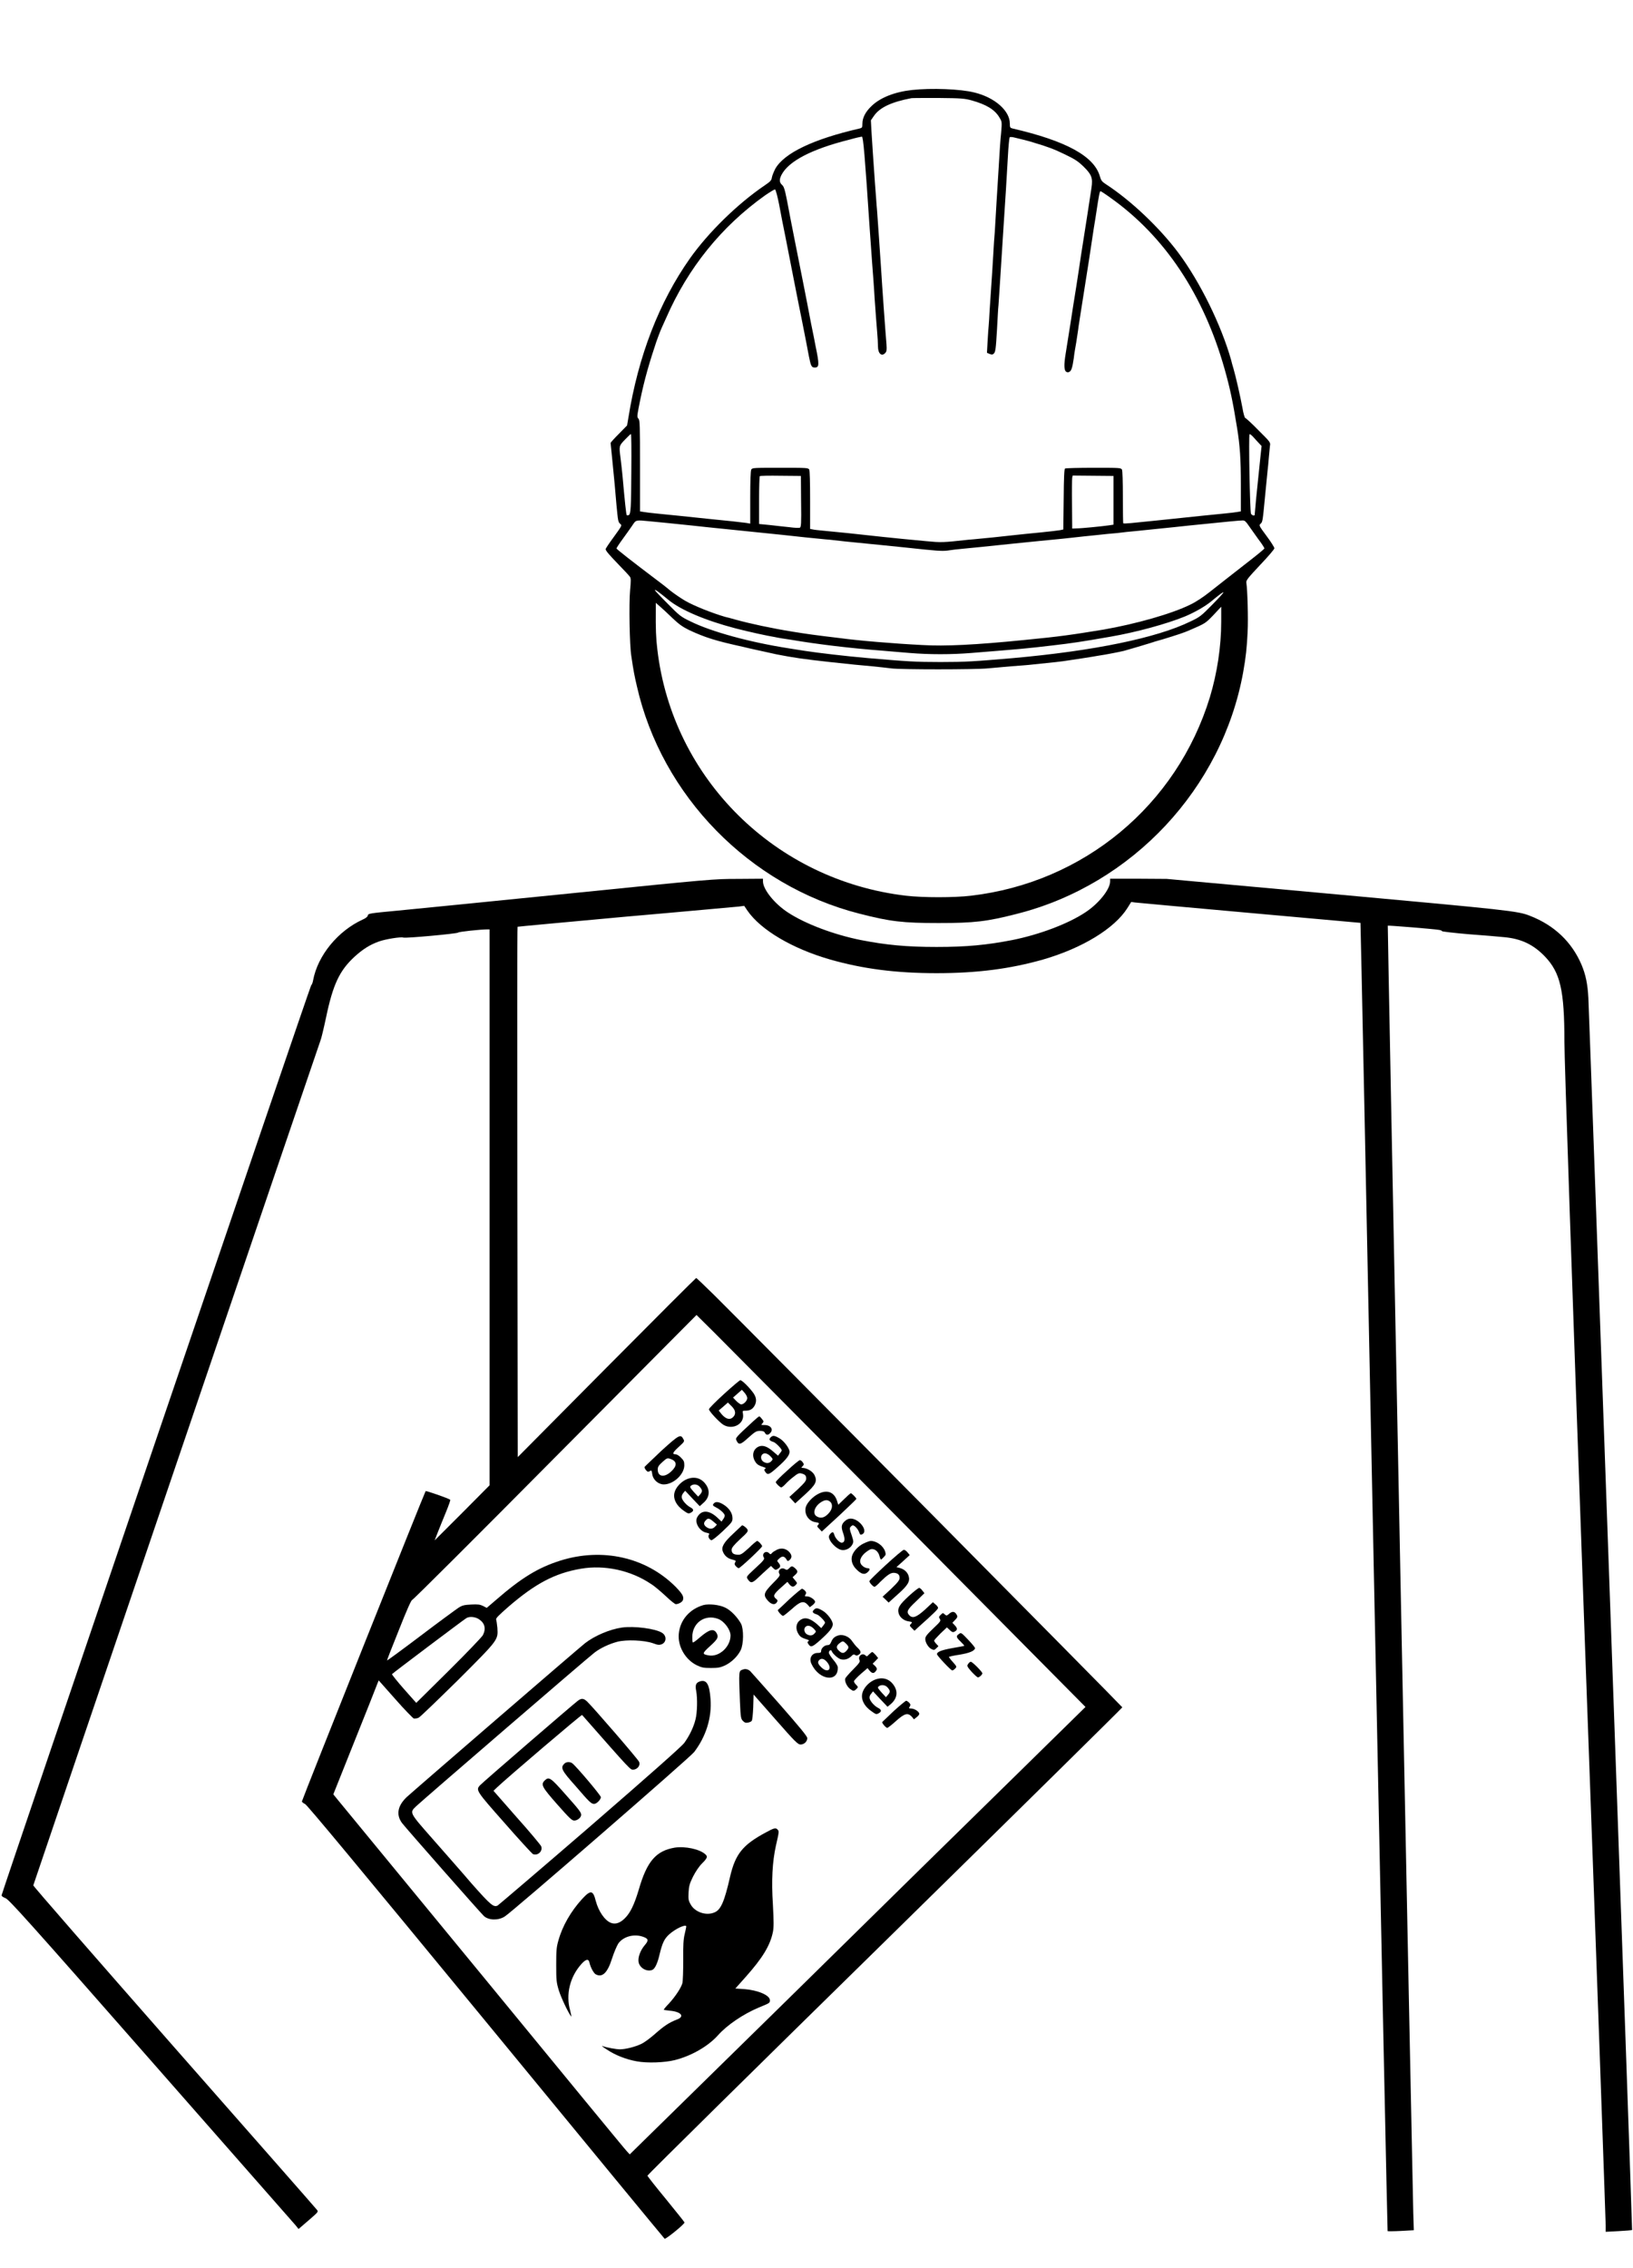 <?xml version="1.0" encoding="UTF-8"?>
<svg xmlns="http://www.w3.org/2000/svg" xmlns:xlink="http://www.w3.org/1999/xlink" width="36px" height="50px" viewBox="0 0 36 49" version="1.1">
<g id="surface1">
<path style=" stroke:none;fill-rule:nonzero;fill:rgb(0%,0%,0%);fill-opacity:1;" d="M 20.105 1.484 C 19.719 1.527 19.406 1.652 19.215 1.836 C 19.078 1.965 19.012 2.098 19.012 2.227 C 19.012 2.309 19.004 2.32 18.953 2.332 C 17.93 2.566 17.285 2.875 17.09 3.223 C 17.059 3.285 17.023 3.371 17.016 3.414 C 17.008 3.477 16.98 3.504 16.859 3.586 C 16.266 3.988 15.621 4.617 15.211 5.195 C 14.531 6.16 14.07 7.348 13.852 8.715 L 13.824 8.879 L 13.645 9.062 C 13.543 9.164 13.461 9.254 13.461 9.266 C 13.461 9.277 13.477 9.434 13.496 9.617 C 13.543 10.082 13.562 10.293 13.59 10.629 C 13.625 10.988 13.625 11.008 13.676 11.051 C 13.715 11.082 13.707 11.094 13.535 11.332 C 13.434 11.469 13.352 11.59 13.352 11.605 C 13.352 11.641 13.422 11.723 13.652 11.961 C 13.766 12.078 13.871 12.191 13.887 12.215 C 13.91 12.246 13.91 12.305 13.891 12.508 C 13.863 12.801 13.879 13.738 13.918 13.965 C 13.965 14.289 13.988 14.402 14.039 14.621 C 14.586 17.043 16.523 19.023 18.945 19.641 C 19.625 19.816 19.906 19.848 20.691 19.848 C 21.477 19.848 21.758 19.816 22.434 19.641 C 24.965 18.996 26.945 16.875 27.406 14.32 C 27.465 13.992 27.488 13.77 27.504 13.434 C 27.52 13.125 27.5 12.496 27.477 12.355 C 27.465 12.297 27.492 12.262 27.777 11.957 C 27.949 11.777 28.094 11.609 28.094 11.586 C 28.094 11.566 28.016 11.441 27.922 11.316 C 27.754 11.09 27.75 11.078 27.789 11.047 C 27.836 11.004 27.836 10.988 27.887 10.457 C 27.906 10.25 27.93 10.004 27.941 9.906 C 27.953 9.812 27.965 9.664 27.973 9.574 C 27.98 9.488 27.992 9.379 27.996 9.332 C 28.012 9.25 28.004 9.246 27.742 8.984 C 27.598 8.836 27.465 8.715 27.453 8.715 C 27.441 8.715 27.41 8.617 27.391 8.496 C 27.344 8.242 27.242 7.793 27.191 7.621 C 27.172 7.559 27.148 7.473 27.141 7.438 C 26.922 6.664 26.457 5.719 25.984 5.082 C 25.566 4.52 24.926 3.914 24.371 3.555 C 24.293 3.504 24.273 3.477 24.246 3.383 C 24.117 2.941 23.5 2.605 22.32 2.332 C 22.27 2.32 22.262 2.309 22.262 2.223 C 22.262 1.941 21.93 1.648 21.48 1.539 C 21.172 1.461 20.531 1.438 20.105 1.484 Z M 21.426 1.715 C 21.746 1.805 21.934 1.918 22.035 2.094 C 22.09 2.184 22.09 2.191 22.07 2.43 C 22.055 2.562 22.035 2.855 22.023 3.082 C 21.996 3.523 21.941 4.395 21.93 4.617 C 21.922 4.691 21.906 4.93 21.895 5.141 C 21.883 5.355 21.863 5.66 21.852 5.816 C 21.84 5.977 21.824 6.219 21.816 6.355 C 21.809 6.488 21.801 6.629 21.797 6.664 C 21.793 6.699 21.781 6.852 21.773 7.004 L 21.758 7.277 L 21.812 7.301 C 21.859 7.32 21.879 7.32 21.902 7.301 C 21.945 7.266 21.953 7.215 21.98 6.75 C 21.992 6.527 22.004 6.289 22.012 6.227 C 22.016 6.16 22.027 6.008 22.035 5.883 C 22.051 5.633 22.098 4.883 22.133 4.348 C 22.145 4.16 22.164 3.859 22.176 3.684 C 22.188 3.504 22.207 3.176 22.219 2.953 C 22.23 2.73 22.25 2.539 22.258 2.527 C 22.27 2.516 22.316 2.52 22.359 2.531 C 22.41 2.543 22.508 2.566 22.586 2.586 C 22.664 2.605 22.758 2.633 22.793 2.645 C 23.082 2.73 23.242 2.789 23.473 2.902 C 23.695 3.008 23.766 3.055 23.887 3.172 C 24.066 3.348 24.094 3.422 24.062 3.641 C 23.969 4.25 23.957 4.332 23.898 4.703 C 23.852 4.988 23.805 5.297 23.781 5.465 C 23.77 5.535 23.746 5.695 23.727 5.816 C 23.676 6.133 23.629 6.426 23.605 6.59 C 23.582 6.738 23.535 7.035 23.492 7.301 C 23.453 7.539 23.457 7.664 23.504 7.695 C 23.531 7.711 23.551 7.711 23.578 7.695 C 23.621 7.668 23.641 7.605 23.672 7.395 C 23.68 7.312 23.707 7.152 23.727 7.043 C 23.742 6.93 23.77 6.777 23.777 6.699 C 23.809 6.5 23.855 6.188 23.898 5.926 C 23.965 5.5 23.973 5.441 24.008 5.227 C 24.043 4.988 24.062 4.863 24.113 4.531 C 24.133 4.406 24.16 4.25 24.168 4.188 C 24.223 3.82 24.242 3.715 24.262 3.715 C 24.27 3.715 24.367 3.777 24.48 3.859 C 25.68 4.711 26.535 6 26.996 7.633 C 27.113 8.047 27.176 8.336 27.27 8.922 C 27.336 9.324 27.355 9.625 27.355 10.184 L 27.355 10.773 L 27.285 10.785 C 27.246 10.793 27.117 10.809 26.996 10.82 C 26.738 10.844 26.297 10.891 25.848 10.938 C 25.547 10.969 25.336 10.992 24.934 11.031 C 24.844 11.039 24.77 11.043 24.762 11.035 C 24.758 11.031 24.754 10.773 24.754 10.461 C 24.754 10.113 24.746 9.879 24.734 9.852 C 24.711 9.812 24.68 9.812 24.109 9.812 C 23.777 9.812 23.496 9.82 23.48 9.828 C 23.461 9.84 23.453 10.012 23.449 10.508 L 23.441 11.172 L 23.367 11.188 C 23.324 11.195 23.129 11.219 22.934 11.238 C 22.734 11.258 22.492 11.281 22.391 11.293 C 22.289 11.305 22.062 11.328 21.883 11.348 C 21.703 11.363 21.465 11.391 21.352 11.398 C 20.777 11.461 20.75 11.461 20.422 11.43 C 20.246 11.414 20.008 11.391 19.887 11.379 C 19.77 11.367 19.578 11.348 19.465 11.336 C 18.98 11.281 18.34 11.215 18.109 11.195 C 18.039 11.188 17.953 11.18 17.922 11.172 L 17.859 11.16 L 17.859 10.527 C 17.859 10.133 17.852 9.879 17.84 9.852 C 17.816 9.812 17.789 9.812 17.199 9.812 C 16.613 9.812 16.582 9.812 16.562 9.852 C 16.547 9.879 16.539 10.113 16.539 10.469 L 16.539 11.043 L 16.449 11.027 C 16.395 11.02 16.262 11.004 16.148 10.992 C 16.035 10.98 15.797 10.957 15.617 10.938 C 15.168 10.891 14.727 10.844 14.469 10.82 C 14.352 10.809 14.223 10.793 14.184 10.785 L 14.109 10.773 L 14.109 9.773 C 14.109 8.875 14.105 8.77 14.078 8.734 C 14.043 8.695 14.043 8.684 14.078 8.496 C 14.168 8.027 14.266 7.645 14.438 7.129 C 14.457 7.059 14.559 6.785 14.586 6.73 C 14.598 6.707 14.641 6.605 14.688 6.504 C 15.168 5.406 15.902 4.496 16.859 3.812 C 16.973 3.734 17.074 3.672 17.086 3.676 C 17.102 3.684 17.141 3.832 17.176 4.008 C 17.207 4.184 17.273 4.516 17.32 4.746 C 17.363 4.973 17.441 5.371 17.492 5.625 C 17.543 5.879 17.629 6.328 17.691 6.625 C 17.75 6.918 17.812 7.246 17.832 7.352 C 17.875 7.57 17.891 7.602 17.961 7.602 C 18.062 7.602 18.066 7.543 17.977 7.117 C 17.973 7.082 17.926 6.859 17.879 6.625 C 17.77 6.047 17.645 5.426 17.516 4.777 C 17.457 4.48 17.383 4.102 17.352 3.93 C 17.301 3.672 17.281 3.609 17.238 3.574 C 17.18 3.52 17.176 3.457 17.23 3.352 C 17.387 3.051 17.898 2.785 18.727 2.578 C 18.863 2.539 18.988 2.512 19 2.512 C 19.031 2.512 19.066 2.934 19.172 4.531 C 19.191 4.809 19.215 5.156 19.227 5.305 C 19.238 5.449 19.266 5.797 19.281 6.074 C 19.301 6.352 19.324 6.68 19.336 6.805 C 19.348 6.93 19.355 7.078 19.355 7.137 C 19.355 7.297 19.438 7.367 19.516 7.281 C 19.547 7.246 19.551 7.215 19.543 7.094 C 19.52 6.828 19.441 5.727 19.422 5.398 C 19.41 5.223 19.391 4.938 19.379 4.766 C 19.367 4.594 19.348 4.32 19.336 4.152 C 19.32 3.988 19.305 3.715 19.289 3.543 C 19.258 3.102 19.227 2.648 19.211 2.383 L 19.199 2.152 L 19.266 2.055 C 19.395 1.867 19.66 1.746 20.094 1.664 C 20.125 1.66 20.398 1.66 20.699 1.66 C 21.195 1.664 21.27 1.672 21.426 1.715 Z M 13.918 9.859 C 13.914 10.699 13.906 10.84 13.859 10.855 C 13.84 10.863 13.824 10.863 13.816 10.855 C 13.805 10.848 13.773 10.551 13.723 9.984 C 13.711 9.859 13.691 9.684 13.68 9.598 C 13.645 9.328 13.645 9.328 13.781 9.188 C 13.848 9.117 13.906 9.062 13.91 9.07 C 13.918 9.078 13.922 9.43 13.918 9.859 Z M 27.75 9.266 L 27.812 9.332 L 27.789 9.547 C 27.777 9.664 27.758 9.852 27.746 9.961 C 27.734 10.074 27.711 10.316 27.691 10.5 C 27.676 10.68 27.66 10.836 27.66 10.848 C 27.66 10.879 27.598 10.863 27.578 10.824 C 27.555 10.781 27.523 9.094 27.547 9.074 C 27.555 9.062 27.586 9.09 27.625 9.129 C 27.66 9.168 27.715 9.23 27.75 9.266 Z M 17.66 10.559 C 17.668 11.051 17.66 11.121 17.633 11.133 C 17.613 11.141 17.512 11.137 17.398 11.121 C 17.289 11.109 17.098 11.09 16.969 11.074 L 16.734 11.051 L 16.734 10.531 C 16.734 10.246 16.742 10.004 16.75 9.996 C 16.758 9.988 16.965 9.984 17.207 9.988 L 17.656 9.992 Z M 24.547 10.531 L 24.547 11.066 L 24.441 11.082 C 24.27 11.105 23.844 11.148 23.734 11.148 L 23.637 11.152 L 23.633 10.617 C 23.629 10.32 23.633 10.059 23.637 10.031 L 23.648 9.984 L 24.102 9.988 L 24.547 9.992 Z M 14.328 10.992 C 14.559 11.012 14.797 11.039 15.262 11.086 C 15.434 11.105 15.77 11.141 16.008 11.164 C 16.516 11.215 16.992 11.266 17.266 11.293 C 17.375 11.305 17.602 11.328 17.773 11.348 C 17.949 11.363 18.184 11.391 18.293 11.398 C 18.488 11.422 18.637 11.438 19.434 11.516 C 19.613 11.535 19.852 11.559 19.965 11.57 C 20.656 11.645 20.762 11.652 20.887 11.637 C 20.957 11.625 21.125 11.605 21.254 11.594 C 21.465 11.574 21.703 11.551 22.336 11.484 C 22.66 11.453 23.168 11.398 23.391 11.379 C 23.5 11.367 23.73 11.344 23.898 11.324 C 24.066 11.309 24.301 11.281 24.418 11.27 C 24.539 11.262 24.723 11.242 24.832 11.227 C 24.938 11.219 25.219 11.188 25.457 11.164 C 25.695 11.141 26.035 11.105 26.207 11.086 C 27.051 11 27.328 10.973 27.398 10.973 C 27.441 10.973 27.469 11 27.527 11.086 C 27.57 11.145 27.664 11.281 27.738 11.383 C 27.816 11.484 27.875 11.578 27.875 11.59 C 27.875 11.598 27.746 11.707 27.59 11.828 C 27.102 12.211 26.922 12.348 26.672 12.547 C 26.531 12.66 26.359 12.773 26.242 12.828 C 25.832 13.031 25.043 13.254 24.328 13.379 C 23.613 13.496 23.375 13.531 22.574 13.609 C 21.512 13.715 20.836 13.75 20.324 13.719 C 19.707 13.688 18.91 13.621 18.512 13.566 C 17.922 13.496 17.773 13.473 17.48 13.426 C 17 13.348 16.543 13.25 16.203 13.156 C 16.121 13.133 16.023 13.105 15.984 13.098 C 15.703 13.016 15.305 12.859 15.109 12.746 C 15.02 12.695 14.871 12.594 14.777 12.52 C 14.684 12.441 14.562 12.348 14.504 12.305 C 13.949 11.887 13.59 11.605 13.59 11.59 C 13.59 11.582 13.652 11.484 13.727 11.383 C 13.801 11.281 13.898 11.145 13.938 11.086 C 14.023 10.957 14.008 10.961 14.328 10.992 Z M 14.73 12.719 C 15 12.945 15.555 13.18 16.215 13.352 C 16.516 13.43 16.91 13.516 17.078 13.543 C 17.145 13.559 17.312 13.586 17.449 13.605 C 18.023 13.703 18.742 13.789 19.453 13.844 C 19.609 13.859 19.883 13.879 20.062 13.895 C 20.484 13.93 20.973 13.93 21.406 13.895 C 22.527 13.805 22.621 13.797 23.215 13.727 C 23.621 13.68 23.84 13.648 24.484 13.535 C 25.047 13.438 25.719 13.254 26.121 13.09 C 26.336 13 26.562 12.871 26.695 12.762 C 27.055 12.465 27.062 12.488 26.711 12.844 C 26.488 13.07 26.453 13.102 26.246 13.199 C 25.504 13.562 24.121 13.848 22.328 14.008 C 21.461 14.082 21.285 14.094 20.734 14.094 C 20.18 14.094 20.008 14.082 19.141 14.008 C 18.641 13.965 18.023 13.891 17.742 13.848 C 17.672 13.836 17.516 13.812 17.395 13.793 C 16.535 13.66 15.68 13.426 15.223 13.199 C 15.012 13.098 14.98 13.074 14.723 12.812 C 14.57 12.66 14.441 12.523 14.438 12.512 C 14.43 12.48 14.539 12.562 14.73 12.719 Z M 14.828 13.129 C 14.973 13.266 15.051 13.32 15.195 13.391 C 15.547 13.555 15.785 13.629 16.375 13.758 C 16.426 13.77 16.535 13.797 16.625 13.816 C 16.926 13.883 16.961 13.891 17.125 13.926 C 17.484 13.996 17.715 14.031 18.293 14.094 C 18.797 14.148 18.945 14.164 19.227 14.188 C 19.375 14.203 19.562 14.223 19.645 14.234 C 19.832 14.262 21.504 14.262 21.777 14.234 C 21.895 14.223 22.129 14.203 22.293 14.188 C 22.461 14.176 22.676 14.16 22.77 14.148 C 23.227 14.102 23.41 14.082 23.531 14.062 C 23.602 14.051 23.762 14.027 23.887 14.008 C 24.012 13.988 24.164 13.965 24.223 13.953 C 24.285 13.945 24.414 13.922 24.516 13.902 C 24.617 13.883 24.734 13.859 24.777 13.848 C 24.895 13.816 25.301 13.695 25.359 13.676 C 25.391 13.664 25.516 13.625 25.645 13.59 C 25.938 13.5 26.109 13.445 26.219 13.395 C 26.574 13.242 26.574 13.242 26.75 13.059 L 26.922 12.875 L 26.922 13.207 C 26.922 13.754 26.832 14.34 26.672 14.871 C 25.941 17.254 23.891 18.957 21.402 19.246 C 21.043 19.289 20.34 19.289 19.977 19.246 C 17.098 18.91 14.828 16.672 14.492 13.824 C 14.461 13.578 14.453 13.344 14.457 12.949 L 14.457 12.789 L 14.551 12.871 C 14.602 12.914 14.727 13.031 14.828 13.129 Z M 14.828 13.129 "/>
<path style=" stroke:none;fill-rule:nonzero;fill:rgb(0%,0%,0%);fill-opacity:1;" d="M 12.57 19.195 C 10.84 19.371 9.125 19.539 8.77 19.574 C 8.148 19.633 8.117 19.637 8.109 19.68 C 8.105 19.707 8.066 19.742 7.992 19.773 C 7.449 20.023 7.004 20.562 6.902 21.113 C 6.895 21.16 6.875 21.207 6.859 21.223 C 6.836 21.242 0.043 41.215 0.035 41.281 C 0.035 41.301 0.07 41.324 0.121 41.344 C 0.195 41.371 0.602 41.82 3.328 44.926 C 5.043 46.879 6.48 48.512 6.516 48.555 L 6.582 48.637 L 6.805 48.445 C 7.02 48.258 7.023 48.258 6.984 48.211 C 6.965 48.184 5.547 46.57 3.836 44.625 C 2.125 42.676 0.727 41.074 0.734 41.062 C 0.766 40.953 7.051 22.461 7.066 22.434 C 7.078 22.414 7.133 22.188 7.188 21.93 C 7.34 21.203 7.484 20.898 7.812 20.594 C 7.996 20.426 8.156 20.324 8.355 20.254 C 8.496 20.203 8.836 20.148 8.891 20.168 C 8.938 20.188 10.082 20.082 10.098 20.059 C 10.109 20.039 10.598 19.988 10.746 19.988 L 10.793 19.988 L 10.793 32.242 L 10.188 32.852 L 9.582 33.457 L 9.652 33.277 C 9.691 33.176 9.773 32.977 9.832 32.832 C 9.891 32.688 9.934 32.566 9.926 32.562 C 9.891 32.531 9.395 32.359 9.383 32.371 C 9.363 32.391 6.656 39.18 6.656 39.211 C 6.656 39.227 6.688 39.25 6.727 39.27 C 6.777 39.297 7.852 40.59 10.715 44.07 C 12.871 46.695 14.641 48.844 14.652 48.852 C 14.676 48.867 15.102 48.523 15.09 48.492 C 15.09 48.484 14.902 48.25 14.68 47.977 C 14.457 47.707 14.273 47.473 14.273 47.461 C 14.273 47.445 16.629 45.121 19.508 42.297 C 22.387 39.469 24.742 37.148 24.742 37.137 C 24.742 37.121 16.547 28.844 15.738 28.043 C 15.531 27.84 15.355 27.672 15.348 27.672 C 15.34 27.672 14.449 28.562 13.371 29.648 L 11.414 31.621 L 11.406 25.781 C 11.402 22.566 11.402 19.934 11.41 19.93 C 11.414 19.926 12.488 19.828 13.801 19.707 C 15.109 19.594 16.23 19.488 16.293 19.484 L 16.406 19.469 L 16.477 19.574 C 16.773 20.004 17.473 20.414 18.301 20.652 C 19.027 20.859 19.754 20.953 20.648 20.953 C 21.539 20.953 22.266 20.859 22.996 20.652 C 23.859 20.402 24.57 19.969 24.855 19.516 L 24.938 19.383 L 25.023 19.395 C 25.074 19.402 26.207 19.504 27.551 19.625 C 28.891 19.746 29.992 19.844 29.992 19.844 C 29.996 19.848 30.129 26.332 30.289 34.258 C 30.449 42.188 30.586 48.676 30.59 48.684 C 30.598 48.688 30.727 48.688 30.883 48.68 L 31.168 48.664 L 31.156 48.285 C 31.133 47.406 30.586 19.914 30.594 19.906 C 30.605 19.898 31.594 19.977 31.73 20 C 31.77 20.008 31.793 20.02 31.789 20.027 C 31.785 20.035 32.043 20.066 32.371 20.094 C 32.695 20.117 33.051 20.148 33.168 20.16 C 33.539 20.195 33.805 20.324 34.055 20.582 C 34.398 20.941 34.488 21.324 34.488 22.469 C 34.488 22.863 34.652 27.711 34.941 35.754 C 35.195 42.719 35.398 48.48 35.398 48.559 L 35.398 48.699 L 35.684 48.684 C 35.84 48.676 35.973 48.664 35.98 48.66 C 35.988 48.648 35.047 22.172 35.016 21.5 C 35 21.191 34.957 20.984 34.863 20.762 C 34.648 20.262 34.262 19.895 33.727 19.688 C 33.465 19.582 33.227 19.559 29.457 19.215 L 25.719 18.875 L 25.098 18.871 L 24.473 18.871 L 24.473 18.93 C 24.473 19.105 24.219 19.422 23.926 19.613 C 23.551 19.863 22.918 20.102 22.316 20.223 C 21.754 20.332 21.312 20.375 20.648 20.375 C 19.98 20.375 19.539 20.332 18.977 20.223 C 18.375 20.102 17.746 19.863 17.367 19.613 C 17.074 19.422 16.82 19.105 16.82 18.93 L 16.82 18.871 L 16.273 18.875 C 15.734 18.875 15.691 18.879 12.57 19.195 Z M 20.039 33.203 L 23.93 37.129 L 22.41 38.621 C 21.57 39.441 19.312 41.66 17.387 43.555 L 13.883 46.992 L 13.828 46.934 C 13.793 46.902 12.363 45.16 10.645 43.066 C 8.922 40.973 7.477 39.211 7.43 39.156 L 7.348 39.055 L 7.805 37.91 C 8.059 37.281 8.281 36.715 8.305 36.652 L 8.348 36.543 L 8.715 36.957 C 8.914 37.184 9.102 37.375 9.121 37.383 C 9.145 37.387 9.191 37.383 9.227 37.367 C 9.262 37.352 9.648 36.977 10.094 36.539 C 10.996 35.637 10.98 35.656 10.965 35.387 C 10.957 35.309 10.945 35.223 10.938 35.203 C 10.926 35.176 10.988 35.113 11.211 34.918 C 11.805 34.406 12.234 34.18 12.805 34.082 C 13.328 33.992 13.906 34.117 14.352 34.418 C 14.43 34.465 14.574 34.59 14.68 34.688 C 14.781 34.785 14.879 34.863 14.898 34.863 C 14.957 34.863 15.043 34.816 15.055 34.773 C 15.082 34.699 15.043 34.633 14.887 34.473 C 14.238 33.828 13.281 33.613 12.355 33.902 C 11.859 34.059 11.492 34.285 10.926 34.777 L 10.73 34.945 L 10.648 34.902 C 10.582 34.871 10.535 34.863 10.391 34.871 C 10.238 34.879 10.195 34.887 10.109 34.941 C 10.051 34.98 9.676 35.254 9.27 35.562 C 8.867 35.867 8.535 36.109 8.531 36.105 C 8.527 36.105 8.645 35.801 8.793 35.434 C 8.961 35.008 9.066 34.77 9.086 34.77 C 9.105 34.77 10.523 33.355 12.234 31.629 L 15.355 28.488 L 15.75 28.879 C 15.965 29.098 17.898 31.039 20.039 33.203 Z M 10.559 35.195 C 10.688 35.281 10.719 35.402 10.645 35.547 C 10.621 35.59 10.281 35.945 9.891 36.332 L 9.176 37.039 L 8.902 36.73 C 8.754 36.562 8.637 36.414 8.641 36.406 C 8.652 36.387 10.23 35.199 10.285 35.168 C 10.355 35.129 10.477 35.141 10.559 35.195 Z M 10.559 35.195 "/>
<path style=" stroke:none;fill-rule:nonzero;fill:rgb(0%,0%,0%);fill-opacity:1;" d="M 15.961 30.23 C 15.777 30.398 15.629 30.547 15.629 30.566 C 15.629 30.609 15.855 30.852 15.949 30.91 C 16.156 31.031 16.418 30.887 16.379 30.668 C 16.367 30.598 16.367 30.598 16.438 30.598 C 16.535 30.598 16.594 30.562 16.637 30.484 C 16.684 30.395 16.676 30.309 16.613 30.215 C 16.531 30.098 16.363 29.926 16.32 29.926 C 16.305 29.926 16.141 30.066 15.961 30.23 Z M 16.473 30.32 C 16.473 30.387 16.379 30.473 16.328 30.457 C 16.305 30.445 16.258 30.414 16.223 30.375 L 16.16 30.309 L 16.355 30.137 L 16.414 30.203 C 16.449 30.242 16.473 30.293 16.473 30.32 Z M 16.199 30.605 C 16.219 30.668 16.188 30.73 16.125 30.766 C 16.062 30.801 15.98 30.762 15.902 30.668 L 15.844 30.594 L 15.945 30.508 L 16.047 30.418 L 16.117 30.488 C 16.156 30.523 16.195 30.578 16.199 30.605 Z M 16.199 30.605 "/>
<path style=" stroke:none;fill-rule:nonzero;fill:rgb(0%,0%,0%);fill-opacity:1;" d="M 16.613 30.824 C 16.215 31.191 16.211 31.199 16.234 31.25 C 16.285 31.363 16.324 31.352 16.5 31.191 C 16.648 31.059 16.676 31.043 16.754 31.043 C 16.82 31.043 16.848 31.055 16.863 31.086 C 16.891 31.141 16.934 31.141 16.98 31.09 C 17.059 31.008 16.988 30.914 16.852 30.914 C 16.773 30.914 16.773 30.914 16.809 30.875 C 16.84 30.836 16.84 30.832 16.797 30.781 C 16.773 30.746 16.746 30.723 16.738 30.723 C 16.73 30.723 16.676 30.766 16.613 30.824 Z M 16.613 30.824 "/>
<path style=" stroke:none;fill-rule:nonzero;fill:rgb(0%,0%,0%);fill-opacity:1;" d="M 14.582 31.48 C 14.387 31.668 14.219 31.824 14.211 31.836 C 14.203 31.848 14.219 31.879 14.238 31.906 C 14.277 31.949 14.289 31.953 14.324 31.93 C 14.363 31.906 14.367 31.914 14.379 31.996 C 14.395 32.121 14.512 32.223 14.633 32.223 C 14.848 32.223 15.086 32 15.086 31.801 C 15.086 31.719 15.074 31.695 15.012 31.633 C 14.973 31.59 14.918 31.559 14.895 31.559 C 14.812 31.559 14.828 31.52 14.961 31.398 C 15.094 31.277 15.094 31.273 15.062 31.219 C 15.004 31.109 14.965 31.133 14.582 31.48 Z M 14.797 31.668 C 14.93 31.719 14.926 31.82 14.793 31.941 C 14.645 32.078 14.5 32.055 14.5 31.895 C 14.5 31.836 14.52 31.805 14.598 31.734 C 14.707 31.637 14.711 31.633 14.797 31.668 Z M 14.797 31.668 "/>
<path style=" stroke:none;fill-rule:nonzero;fill:rgb(0%,0%,0%);fill-opacity:1;" d="M 16.984 31.191 C 16.945 31.234 16.965 31.262 17.055 31.289 C 17.102 31.305 17.234 31.438 17.234 31.473 C 17.234 31.48 17.215 31.512 17.191 31.539 L 17.152 31.59 L 17.047 31.5 C 16.918 31.387 16.82 31.352 16.73 31.387 C 16.602 31.441 16.566 31.586 16.648 31.719 C 16.688 31.785 16.723 31.805 16.852 31.848 C 16.887 31.859 16.887 31.867 16.867 31.879 C 16.844 31.895 16.844 31.906 16.867 31.941 C 16.922 32.023 16.949 32.016 17.141 31.844 C 17.336 31.672 17.406 31.578 17.406 31.504 C 17.406 31.43 17.285 31.266 17.184 31.207 C 17.07 31.141 17.035 31.137 16.984 31.191 Z M 16.984 31.602 C 17.043 31.664 17.043 31.668 17.004 31.711 C 16.957 31.762 16.891 31.766 16.824 31.719 C 16.773 31.68 16.762 31.605 16.805 31.562 C 16.848 31.52 16.918 31.535 16.984 31.602 Z M 16.984 31.602 "/>
<path style=" stroke:none;fill-rule:nonzero;fill:rgb(0%,0%,0%);fill-opacity:1;" d="M 17.355 31.918 C 17.215 32.043 17.102 32.156 17.102 32.172 C 17.102 32.199 17.195 32.289 17.223 32.289 C 17.238 32.289 17.281 32.254 17.32 32.211 C 17.359 32.168 17.441 32.094 17.5 32.051 C 17.582 31.984 17.617 31.969 17.66 31.98 C 17.746 32 17.773 32.027 17.773 32.094 C 17.773 32.145 17.734 32.191 17.59 32.328 L 17.402 32.5 L 17.465 32.57 L 17.531 32.641 L 17.738 32.453 C 17.984 32.23 18.023 32.156 17.957 32.02 C 17.918 31.938 17.793 31.863 17.699 31.859 C 17.66 31.859 17.66 31.855 17.695 31.82 C 17.727 31.785 17.727 31.777 17.695 31.734 C 17.68 31.711 17.652 31.688 17.633 31.688 C 17.617 31.688 17.492 31.789 17.355 31.918 Z M 17.355 31.918 "/>
<path style=" stroke:none;fill-rule:nonzero;fill:rgb(0%,0%,0%);fill-opacity:1;" d="M 15.113 32.121 C 15.004 32.176 14.898 32.293 14.871 32.398 C 14.832 32.539 14.91 32.695 15.086 32.812 C 15.164 32.867 15.18 32.871 15.227 32.848 C 15.301 32.809 15.297 32.77 15.223 32.73 C 15.141 32.688 15.051 32.59 15.031 32.523 C 15.023 32.488 15.031 32.453 15.062 32.414 L 15.105 32.363 L 15.266 32.535 L 15.426 32.703 L 15.504 32.633 C 15.645 32.512 15.66 32.352 15.551 32.211 C 15.445 32.07 15.281 32.039 15.113 32.121 Z M 15.43 32.281 C 15.488 32.352 15.488 32.375 15.438 32.441 L 15.391 32.492 L 15.293 32.387 C 15.207 32.289 15.203 32.277 15.234 32.25 C 15.293 32.207 15.383 32.219 15.43 32.281 Z M 15.43 32.281 "/>
<path style=" stroke:none;fill-rule:nonzero;fill:rgb(0%,0%,0%);fill-opacity:1;" d="M 18.035 32.434 C 17.914 32.496 17.785 32.633 17.762 32.73 C 17.727 32.879 17.824 33.031 17.973 33.055 C 18.062 33.066 18.07 33.082 18.031 33.121 C 18.008 33.145 18.016 33.16 18.062 33.203 L 18.117 33.262 L 18.5 32.91 C 18.707 32.715 18.879 32.551 18.879 32.543 C 18.879 32.52 18.777 32.418 18.758 32.418 C 18.746 32.418 18.68 32.477 18.609 32.547 L 18.48 32.672 L 18.449 32.574 C 18.383 32.387 18.227 32.332 18.035 32.434 Z M 18.301 32.605 C 18.367 32.664 18.352 32.777 18.258 32.871 C 18.168 32.965 18.082 32.98 17.996 32.922 C 17.906 32.859 17.961 32.699 18.109 32.609 C 18.191 32.559 18.246 32.559 18.301 32.605 Z M 18.301 32.605 "/>
<path style=" stroke:none;fill-rule:nonzero;fill:rgb(0%,0%,0%);fill-opacity:1;" d="M 15.742 32.637 C 15.703 32.676 15.707 32.691 15.785 32.73 C 15.879 32.777 15.977 32.867 15.977 32.91 C 15.977 32.93 15.961 32.969 15.941 32.992 L 15.906 33.043 L 15.812 32.953 C 15.625 32.781 15.457 32.781 15.367 32.953 C 15.309 33.07 15.426 33.262 15.578 33.289 C 15.637 33.301 15.645 33.309 15.629 33.332 C 15.602 33.363 15.629 33.434 15.68 33.453 C 15.695 33.461 15.797 33.383 15.93 33.258 C 16.137 33.062 16.148 33.043 16.148 32.969 C 16.148 32.859 16.078 32.75 15.957 32.672 C 15.852 32.605 15.781 32.598 15.742 32.637 Z M 15.727 33.043 L 15.805 33.109 L 15.758 33.16 C 15.703 33.215 15.629 33.211 15.559 33.152 C 15.512 33.109 15.508 33.066 15.559 33.016 C 15.605 32.961 15.637 32.965 15.727 33.043 Z M 15.727 33.043 "/>
<path style=" stroke:none;fill-rule:nonzero;fill:rgb(0%,0%,0%);fill-opacity:1;" d="M 18.617 33.039 C 18.547 33.109 18.539 33.164 18.59 33.305 C 18.633 33.43 18.625 33.5 18.562 33.508 C 18.512 33.516 18.41 33.41 18.391 33.328 C 18.383 33.301 18.367 33.277 18.359 33.277 C 18.328 33.277 18.273 33.34 18.273 33.375 C 18.273 33.469 18.418 33.629 18.535 33.664 C 18.629 33.691 18.746 33.637 18.793 33.543 C 18.82 33.488 18.816 33.469 18.773 33.336 C 18.73 33.219 18.727 33.188 18.75 33.16 C 18.766 33.141 18.789 33.125 18.801 33.125 C 18.84 33.125 18.918 33.211 18.941 33.281 C 18.961 33.336 18.973 33.34 19.012 33.32 C 19.145 33.25 18.941 32.977 18.754 32.977 C 18.703 32.977 18.664 32.996 18.617 33.039 Z M 18.617 33.039 "/>
<path style=" stroke:none;fill-rule:nonzero;fill:rgb(0%,0%,0%);fill-opacity:1;" d="M 16.168 33.305 C 15.957 33.5 15.898 33.602 15.934 33.699 C 15.969 33.793 16.039 33.855 16.141 33.879 C 16.223 33.902 16.23 33.906 16.207 33.941 C 16.188 33.973 16.191 33.992 16.223 34.027 C 16.246 34.051 16.273 34.07 16.285 34.07 C 16.316 34.07 16.801 33.617 16.801 33.586 C 16.801 33.559 16.719 33.469 16.691 33.469 C 16.68 33.469 16.594 33.539 16.508 33.625 C 16.359 33.758 16.332 33.777 16.266 33.773 C 16.168 33.77 16.129 33.738 16.129 33.664 C 16.129 33.621 16.172 33.566 16.312 33.434 C 16.484 33.277 16.496 33.258 16.477 33.215 C 16.453 33.176 16.387 33.125 16.359 33.125 C 16.355 33.129 16.27 33.207 16.168 33.305 Z M 16.168 33.305 "/>
<path style=" stroke:none;fill-rule:nonzero;fill:rgb(0%,0%,0%);fill-opacity:1;" d="M 19.035 33.527 C 18.918 33.582 18.805 33.707 18.781 33.809 C 18.758 33.902 18.793 34.012 18.879 34.094 C 18.984 34.203 19.062 34.223 19.129 34.156 C 19.188 34.102 19.184 34.07 19.121 34.07 C 19.098 34.07 19.055 34.051 19.023 34.027 C 18.934 33.957 18.945 33.855 19.051 33.75 C 19.098 33.707 19.16 33.664 19.195 33.652 C 19.277 33.633 19.359 33.695 19.387 33.797 C 19.398 33.844 19.414 33.879 19.422 33.879 C 19.43 33.879 19.457 33.855 19.484 33.824 C 19.531 33.777 19.531 33.766 19.512 33.699 C 19.469 33.574 19.324 33.469 19.195 33.469 C 19.172 33.469 19.098 33.496 19.035 33.527 Z M 19.035 33.527 "/>
<path style=" stroke:none;fill-rule:nonzero;fill:rgb(0%,0%,0%);fill-opacity:1;" d="M 17.133 33.66 C 17.086 33.684 17.035 33.715 17.02 33.734 C 16.988 33.77 16.984 33.77 16.949 33.734 C 16.879 33.672 16.785 33.754 16.84 33.836 C 16.859 33.867 16.836 33.902 16.656 34.066 C 16.449 34.258 16.449 34.258 16.484 34.312 C 16.547 34.406 16.582 34.402 16.699 34.293 C 16.762 34.234 16.852 34.148 16.902 34.105 L 16.996 34.02 L 17.047 34.07 C 17.09 34.113 17.105 34.113 17.145 34.086 C 17.207 34.051 17.215 34.016 17.168 33.957 C 17.125 33.906 17.125 33.906 17.176 33.859 C 17.242 33.797 17.285 33.801 17.332 33.867 C 17.363 33.922 17.367 33.922 17.41 33.887 C 17.461 33.836 17.461 33.785 17.402 33.715 C 17.328 33.637 17.234 33.617 17.133 33.66 Z M 17.133 33.66 "/>
<path style=" stroke:none;fill-rule:nonzero;fill:rgb(0%,0%,0%);fill-opacity:1;" d="M 19.531 33.996 C 19.332 34.18 19.172 34.336 19.168 34.352 C 19.156 34.379 19.246 34.48 19.281 34.48 C 19.293 34.48 19.352 34.43 19.41 34.367 C 19.566 34.215 19.637 34.168 19.711 34.172 C 19.797 34.18 19.832 34.215 19.832 34.285 C 19.832 34.332 19.793 34.383 19.648 34.523 L 19.457 34.699 L 19.527 34.766 L 19.59 34.828 L 19.785 34.652 C 20.02 34.445 20.066 34.359 20.031 34.242 C 20.004 34.152 19.926 34.086 19.824 34.062 L 19.762 34.047 L 19.91 33.914 L 20.055 33.781 L 20.008 33.723 C 19.98 33.688 19.945 33.664 19.926 33.664 C 19.906 33.664 19.727 33.816 19.531 33.996 Z M 19.531 33.996 "/>
<path style=" stroke:none;fill-rule:nonzero;fill:rgb(0%,0%,0%);fill-opacity:1;" d="M 17.395 34.074 C 17.355 34.113 17.34 34.113 17.305 34.09 C 17.223 34.039 17.133 34.121 17.184 34.199 C 17.203 34.227 17.176 34.266 17.035 34.406 C 16.832 34.613 16.82 34.664 16.93 34.789 C 17.008 34.875 17.09 34.887 17.129 34.816 C 17.148 34.789 17.145 34.773 17.105 34.742 C 17.035 34.684 17.055 34.641 17.219 34.496 L 17.359 34.371 L 17.402 34.426 C 17.453 34.488 17.496 34.492 17.543 34.438 C 17.578 34.402 17.578 34.395 17.527 34.336 L 17.473 34.27 L 17.523 34.223 C 17.594 34.16 17.594 34.133 17.531 34.074 C 17.465 34.016 17.449 34.016 17.395 34.074 Z M 17.395 34.074 "/>
<path style=" stroke:none;fill-rule:nonzero;fill:rgb(0%,0%,0%);fill-opacity:1;" d="M 20.035 34.684 C 19.824 34.879 19.781 34.949 19.812 35.07 C 19.84 35.156 19.926 35.227 20.031 35.242 C 20.113 35.254 20.117 35.262 20.082 35.297 C 20.047 35.332 20.051 35.34 20.102 35.391 L 20.16 35.449 L 20.262 35.355 C 20.586 35.066 20.68 34.973 20.68 34.945 C 20.68 34.926 20.652 34.891 20.621 34.867 L 20.566 34.82 L 20.391 34.984 C 20.199 35.156 20.117 35.184 20.043 35.105 C 19.977 35.031 20 34.984 20.195 34.801 L 20.379 34.621 L 20.336 34.566 C 20.316 34.535 20.281 34.508 20.266 34.504 C 20.246 34.504 20.145 34.582 20.035 34.684 Z M 20.035 34.684 "/>
<path style=" stroke:none;fill-rule:nonzero;fill:rgb(0%,0%,0%);fill-opacity:1;" d="M 17.406 34.75 C 17.27 34.879 17.156 34.988 17.148 34.992 C 17.141 35.016 17.234 35.121 17.262 35.121 C 17.277 35.121 17.359 35.055 17.453 34.973 C 17.641 34.801 17.715 34.781 17.805 34.875 L 17.852 34.93 L 17.91 34.887 C 17.945 34.859 17.969 34.828 17.969 34.812 C 17.969 34.766 17.859 34.691 17.793 34.691 C 17.738 34.691 17.734 34.688 17.758 34.652 C 17.777 34.617 17.777 34.602 17.746 34.566 C 17.719 34.539 17.691 34.523 17.68 34.523 C 17.668 34.523 17.543 34.625 17.406 34.75 Z M 17.406 34.75 "/>
<path style=" stroke:none;fill-rule:nonzero;fill:rgb(0%,0%,0%);fill-opacity:1;" d="M 15.508 34.883 C 15.207 34.969 14.996 35.207 14.965 35.508 C 14.934 35.785 15.105 36.086 15.363 36.211 C 15.469 36.262 15.516 36.27 15.672 36.27 C 15.824 36.27 15.875 36.262 15.98 36.215 C 16.121 36.148 16.258 36.02 16.328 35.879 C 16.395 35.742 16.398 35.414 16.336 35.293 C 16.254 35.145 16.102 34.988 15.977 34.934 C 15.852 34.875 15.625 34.852 15.508 34.883 Z M 15.832 35.188 C 15.965 35.238 16.102 35.422 16.105 35.551 C 16.105 35.805 15.852 36.035 15.621 35.992 C 15.473 35.965 15.477 35.949 15.656 35.785 C 15.824 35.633 15.844 35.59 15.801 35.508 C 15.738 35.391 15.641 35.414 15.43 35.594 C 15.352 35.664 15.281 35.715 15.273 35.707 C 15.266 35.699 15.262 35.648 15.262 35.586 C 15.262 35.273 15.543 35.078 15.832 35.188 Z M 15.832 35.188 "/>
<path style=" stroke:none;fill-rule:nonzero;fill:rgb(0%,0%,0%);fill-opacity:1;" d="M 17.938 34.992 C 17.898 35.035 17.918 35.062 18.008 35.09 C 18.055 35.102 18.188 35.238 18.188 35.27 C 18.188 35.281 18.168 35.312 18.145 35.34 L 18.105 35.391 L 18.004 35.297 C 17.871 35.188 17.773 35.152 17.688 35.188 C 17.555 35.242 17.52 35.387 17.602 35.52 C 17.641 35.586 17.676 35.605 17.809 35.648 C 17.84 35.66 17.84 35.664 17.82 35.68 C 17.797 35.695 17.797 35.703 17.82 35.742 C 17.875 35.824 17.906 35.812 18.094 35.645 C 18.289 35.469 18.359 35.379 18.359 35.305 C 18.359 35.227 18.238 35.066 18.137 35.008 C 18.023 34.941 17.988 34.938 17.938 34.992 Z M 17.938 35.402 C 17.996 35.465 17.996 35.465 17.957 35.508 C 17.91 35.562 17.848 35.566 17.777 35.52 C 17.727 35.48 17.715 35.402 17.758 35.363 C 17.801 35.32 17.871 35.336 17.938 35.402 Z M 17.938 35.402 "/>
<path style=" stroke:none;fill-rule:nonzero;fill:rgb(0%,0%,0%);fill-opacity:1;" d="M 20.93 35.07 C 20.871 35.121 20.867 35.121 20.828 35.09 C 20.789 35.051 20.785 35.051 20.738 35.098 C 20.695 35.137 20.695 35.152 20.719 35.188 C 20.746 35.23 20.734 35.246 20.574 35.398 C 20.434 35.531 20.398 35.578 20.398 35.629 C 20.398 35.711 20.469 35.824 20.539 35.855 C 20.586 35.879 20.602 35.875 20.641 35.836 L 20.688 35.789 L 20.641 35.738 C 20.613 35.711 20.594 35.68 20.594 35.664 C 20.594 35.656 20.656 35.586 20.734 35.508 L 20.875 35.375 L 20.938 35.434 C 20.988 35.48 21.008 35.488 21.043 35.469 C 21.109 35.434 21.113 35.398 21.051 35.332 L 20.996 35.273 L 21.055 35.211 C 21.105 35.16 21.113 35.141 21.094 35.102 C 21.051 35.023 21 35.012 20.93 35.07 Z M 20.93 35.07 "/>
<path style=" stroke:none;fill-rule:nonzero;fill:rgb(0%,0%,0%);fill-opacity:1;" d="M 13.707 35.379 C 13.441 35.418 13.109 35.559 12.898 35.723 C 12.758 35.832 9.121 38.973 8.969 39.113 C 8.766 39.305 8.727 39.504 8.863 39.688 C 8.938 39.789 10.609 41.688 10.672 41.742 C 10.777 41.832 10.98 41.84 11.125 41.75 C 11.281 41.656 15.199 38.254 15.301 38.125 C 15.562 37.785 15.695 37.367 15.664 36.957 C 15.641 36.629 15.578 36.527 15.441 36.562 C 15.344 36.59 15.32 36.641 15.348 36.777 C 15.379 36.945 15.371 37.258 15.332 37.406 C 15.289 37.582 15.195 37.77 15.082 37.926 C 15.016 38.008 14.367 38.586 13 39.77 C 11.906 40.715 10.988 41.496 10.969 41.508 C 10.879 41.547 10.82 41.5 10.398 41.023 C 10.172 40.758 9.777 40.312 9.531 40.031 C 9.023 39.453 9.023 39.461 9.176 39.316 C 9.324 39.176 12.984 36.02 13.102 35.934 C 13.238 35.828 13.434 35.738 13.613 35.691 C 13.809 35.641 14.195 35.656 14.391 35.723 C 14.504 35.766 14.535 35.766 14.59 35.746 C 14.695 35.699 14.699 35.562 14.598 35.496 C 14.453 35.402 13.984 35.34 13.707 35.379 Z M 13.707 35.379 "/>
<path style=" stroke:none;fill-rule:nonzero;fill:rgb(0%,0%,0%);fill-opacity:1;" d="M 21.141 35.52 C 21.07 35.566 21.078 35.594 21.18 35.691 C 21.227 35.738 21.262 35.777 21.258 35.781 C 21.254 35.785 21.133 35.809 20.992 35.832 C 20.754 35.875 20.656 35.914 20.656 35.965 C 20.656 36 20.965 36.324 20.992 36.324 C 21.008 36.324 21.035 36.305 21.059 36.281 C 21.094 36.242 21.094 36.238 21.008 36.141 C 20.957 36.086 20.918 36.031 20.918 36.027 C 20.918 36.02 21.023 35.996 21.152 35.977 C 21.367 35.941 21.477 35.898 21.496 35.836 C 21.5 35.824 21.434 35.742 21.348 35.652 C 21.191 35.488 21.188 35.484 21.141 35.52 Z M 21.141 35.52 "/>
<path style=" stroke:none;fill-rule:nonzero;fill:rgb(0%,0%,0%);fill-opacity:1;" d="M 18.484 35.551 C 18.398 35.578 18.359 35.613 18.324 35.695 C 18.301 35.75 18.281 35.766 18.242 35.766 C 18.176 35.766 18.102 35.836 18.102 35.895 C 18.102 35.93 18.086 35.938 18.027 35.938 C 17.895 35.938 17.828 36.059 17.891 36.184 C 18.062 36.547 18.488 36.594 18.469 36.25 C 18.469 36.227 18.426 36.152 18.371 36.09 C 18.316 36.023 18.273 35.957 18.273 35.934 C 18.273 35.887 18.32 35.855 18.336 35.898 C 18.352 35.953 18.48 36.066 18.539 36.078 C 18.621 36.098 18.699 36.074 18.766 36.012 C 18.805 35.969 18.824 35.965 18.848 35.98 C 18.871 36 18.891 36 18.918 35.984 C 18.992 35.945 18.988 35.902 18.91 35.828 C 18.867 35.789 18.816 35.723 18.789 35.684 C 18.723 35.578 18.59 35.523 18.484 35.551 Z M 18.652 35.734 C 18.719 35.801 18.719 35.824 18.66 35.891 C 18.602 35.953 18.562 35.953 18.496 35.891 C 18.43 35.832 18.434 35.781 18.504 35.727 C 18.578 35.668 18.59 35.672 18.652 35.734 Z M 18.234 36.141 C 18.359 36.293 18.25 36.395 18.109 36.258 C 18.031 36.184 18.016 36.137 18.062 36.094 C 18.109 36.047 18.172 36.066 18.234 36.141 Z M 18.234 36.141 "/>
<path style=" stroke:none;fill-rule:nonzero;fill:rgb(0%,0%,0%);fill-opacity:1;" d="M 19.16 35.969 C 19.113 36.02 19.109 36.023 19.074 35.988 C 19.004 35.93 18.906 36.012 18.949 36.098 C 18.965 36.129 18.945 36.164 18.809 36.301 C 18.719 36.391 18.641 36.48 18.633 36.504 C 18.617 36.559 18.668 36.676 18.738 36.73 C 18.812 36.785 18.824 36.785 18.879 36.734 C 18.922 36.691 18.922 36.691 18.871 36.637 C 18.84 36.609 18.82 36.57 18.828 36.555 C 18.836 36.539 18.902 36.465 18.98 36.398 L 19.125 36.273 L 19.176 36.336 C 19.234 36.398 19.273 36.395 19.32 36.32 C 19.34 36.293 19.332 36.27 19.293 36.227 L 19.238 36.176 L 19.301 36.113 L 19.359 36.051 L 19.305 35.984 C 19.27 35.945 19.238 35.918 19.23 35.918 C 19.219 35.918 19.191 35.941 19.16 35.969 Z M 19.16 35.969 "/>
<path style=" stroke:none;fill-rule:nonzero;fill:rgb(0%,0%,0%);fill-opacity:1;" d="M 21.344 36.18 C 21.312 36.223 21.316 36.234 21.418 36.352 C 21.48 36.418 21.543 36.477 21.559 36.477 C 21.59 36.477 21.656 36.418 21.656 36.387 C 21.656 36.355 21.438 36.133 21.402 36.133 C 21.387 36.133 21.359 36.152 21.344 36.18 Z M 21.344 36.18 "/>
<path style=" stroke:none;fill-rule:nonzero;fill:rgb(0%,0%,0%);fill-opacity:1;" d="M 16.375 36.305 C 16.285 36.336 16.285 36.32 16.312 37.012 C 16.328 37.367 16.332 37.387 16.379 37.438 C 16.418 37.477 16.445 37.484 16.492 37.473 C 16.523 37.469 16.562 37.449 16.57 37.438 C 16.586 37.426 16.598 37.289 16.605 37.137 L 16.613 36.855 L 17.098 37.406 C 17.523 37.891 17.59 37.957 17.648 37.957 C 17.727 37.957 17.797 37.891 17.797 37.816 C 17.797 37.777 17.633 37.578 17.188 37.07 C 16.852 36.691 16.562 36.363 16.543 36.344 C 16.496 36.297 16.43 36.281 16.375 36.305 Z M 16.375 36.305 "/>
<path style=" stroke:none;fill-rule:nonzero;fill:rgb(0%,0%,0%);fill-opacity:1;" d="M 19.254 36.543 C 19.141 36.598 19.039 36.715 19.012 36.82 C 18.973 36.961 19.051 37.117 19.227 37.234 C 19.305 37.289 19.32 37.297 19.367 37.27 C 19.438 37.234 19.438 37.191 19.363 37.152 C 19.277 37.109 19.191 37.012 19.172 36.945 C 19.164 36.91 19.172 36.875 19.203 36.84 L 19.246 36.785 L 19.406 36.957 L 19.566 37.125 L 19.645 37.059 C 19.785 36.934 19.801 36.777 19.691 36.633 C 19.586 36.492 19.422 36.461 19.254 36.543 Z M 19.57 36.703 C 19.629 36.773 19.629 36.801 19.574 36.863 L 19.531 36.914 L 19.434 36.809 C 19.348 36.711 19.34 36.699 19.375 36.672 C 19.434 36.629 19.523 36.645 19.57 36.703 Z M 19.57 36.703 "/>
<path style=" stroke:none;fill-rule:nonzero;fill:rgb(0%,0%,0%);fill-opacity:1;" d="M 12.734 36.996 C 12.621 37.082 10.633 38.797 10.586 38.852 C 10.484 38.961 10.492 38.973 11.121 39.684 C 11.441 40.051 11.727 40.359 11.746 40.371 C 11.852 40.418 11.973 40.309 11.93 40.199 C 11.918 40.172 11.68 39.883 11.395 39.566 L 10.879 38.977 L 10.949 38.91 C 11.16 38.707 12.82 37.293 12.832 37.305 C 13.918 38.539 13.895 38.516 13.965 38.512 C 14.059 38.5 14.121 38.414 14.09 38.34 C 14.07 38.285 13.07 37.129 12.938 37.004 C 12.859 36.934 12.816 36.934 12.734 36.996 Z M 12.734 36.996 "/>
<path style=" stroke:none;fill-rule:nonzero;fill:rgb(0%,0%,0%);fill-opacity:1;" d="M 19.703 37.219 C 19.566 37.348 19.453 37.457 19.449 37.461 C 19.438 37.484 19.531 37.59 19.559 37.59 C 19.574 37.59 19.66 37.523 19.75 37.441 C 19.941 37.27 20.012 37.25 20.102 37.344 L 20.148 37.402 L 20.207 37.355 C 20.242 37.328 20.266 37.297 20.266 37.281 C 20.266 37.234 20.16 37.164 20.09 37.164 C 20.035 37.164 20.031 37.156 20.055 37.121 C 20.078 37.086 20.074 37.07 20.043 37.035 C 20.02 37.012 19.988 36.992 19.977 36.992 C 19.965 36.992 19.84 37.094 19.703 37.219 Z M 19.703 37.219 "/>
<path style=" stroke:none;fill-rule:nonzero;fill:rgb(0%,0%,0%);fill-opacity:1;" d="M 12.438 38.383 C 12.352 38.469 12.383 38.531 12.684 38.867 C 12.996 39.23 13.035 39.266 13.098 39.266 C 13.152 39.266 13.246 39.172 13.246 39.117 C 13.246 39.078 12.711 38.445 12.617 38.371 C 12.566 38.332 12.477 38.336 12.438 38.383 Z M 12.438 38.383 "/>
<path style=" stroke:none;fill-rule:nonzero;fill:rgb(0%,0%,0%);fill-opacity:1;" d="M 12.008 38.75 C 11.918 38.84 11.945 38.891 12.281 39.273 C 12.555 39.582 12.605 39.633 12.66 39.633 C 12.73 39.633 12.812 39.566 12.812 39.508 C 12.812 39.453 12.773 39.402 12.461 39.051 C 12.137 38.684 12.102 38.66 12.008 38.75 Z M 12.008 38.75 "/>
<path style=" stroke:none;fill-rule:nonzero;fill:rgb(0%,0%,0%);fill-opacity:1;" d="M 16.891 39.891 C 16.371 40.168 16.211 40.371 16.094 40.875 C 15.969 41.422 15.891 41.605 15.746 41.66 C 15.562 41.738 15.312 41.648 15.223 41.477 C 15.176 41.395 15.172 41.359 15.18 41.215 C 15.188 41.074 15.203 41.023 15.277 40.871 C 15.332 40.762 15.41 40.645 15.477 40.578 C 15.598 40.457 15.605 40.426 15.547 40.375 C 15.422 40.262 15.102 40.195 14.875 40.23 C 14.461 40.301 14.262 40.531 14.082 41.156 C 13.984 41.484 13.895 41.672 13.773 41.789 C 13.668 41.895 13.562 41.926 13.465 41.887 C 13.328 41.832 13.191 41.625 13.133 41.402 C 13.074 41.168 13.023 41.156 12.832 41.363 C 12.586 41.633 12.398 41.957 12.309 42.281 C 12.266 42.43 12.262 42.508 12.262 42.82 C 12.262 43.156 12.266 43.199 12.32 43.379 C 12.371 43.543 12.539 43.895 12.594 43.953 C 12.602 43.965 12.59 43.906 12.57 43.824 C 12.469 43.469 12.562 43.082 12.816 42.797 C 12.918 42.684 12.977 42.672 12.996 42.77 C 13.02 42.871 13.086 42.996 13.133 43.023 C 13.281 43.102 13.395 42.988 13.496 42.664 C 13.539 42.531 13.602 42.387 13.633 42.34 C 13.746 42.188 13.977 42.125 14.176 42.195 C 14.297 42.238 14.305 42.273 14.215 42.379 C 14.117 42.492 14.059 42.652 14.078 42.754 C 14.102 42.883 14.258 42.973 14.379 42.926 C 14.438 42.902 14.496 42.781 14.543 42.574 C 14.602 42.332 14.645 42.242 14.746 42.148 C 14.883 42.02 15.129 41.906 15.129 41.969 C 15.129 41.98 15.113 42.055 15.094 42.137 C 15.066 42.25 15.059 42.379 15.062 42.711 C 15.062 42.949 15.055 43.176 15.043 43.219 C 15.016 43.32 14.883 43.52 14.746 43.668 C 14.68 43.734 14.633 43.797 14.633 43.801 C 14.633 43.809 14.688 43.816 14.758 43.824 C 15.016 43.844 15.105 43.953 14.922 44.02 C 14.75 44.086 14.641 44.16 14.445 44.332 C 14.34 44.426 14.203 44.527 14.141 44.555 C 14.008 44.621 13.789 44.676 13.668 44.676 C 13.582 44.676 13.367 44.637 13.277 44.602 C 13.254 44.594 13.301 44.633 13.383 44.684 C 13.562 44.805 13.812 44.902 14.039 44.941 C 14.266 44.984 14.656 44.969 14.875 44.914 C 15.246 44.82 15.609 44.609 15.824 44.371 C 16.023 44.145 16.379 43.902 16.73 43.754 C 16.969 43.656 16.973 43.656 16.973 43.594 C 16.973 43.484 16.707 43.371 16.402 43.348 L 16.211 43.336 L 16.441 43.078 C 16.809 42.664 16.977 42.391 17.039 42.09 C 17.059 41.988 17.059 41.863 17.039 41.488 C 17.004 40.953 17.027 40.543 17.105 40.188 C 17.176 39.879 17.176 39.871 17.145 39.836 C 17.105 39.785 17.062 39.797 16.891 39.891 Z M 16.891 39.891 "/>
</g>
</svg>
